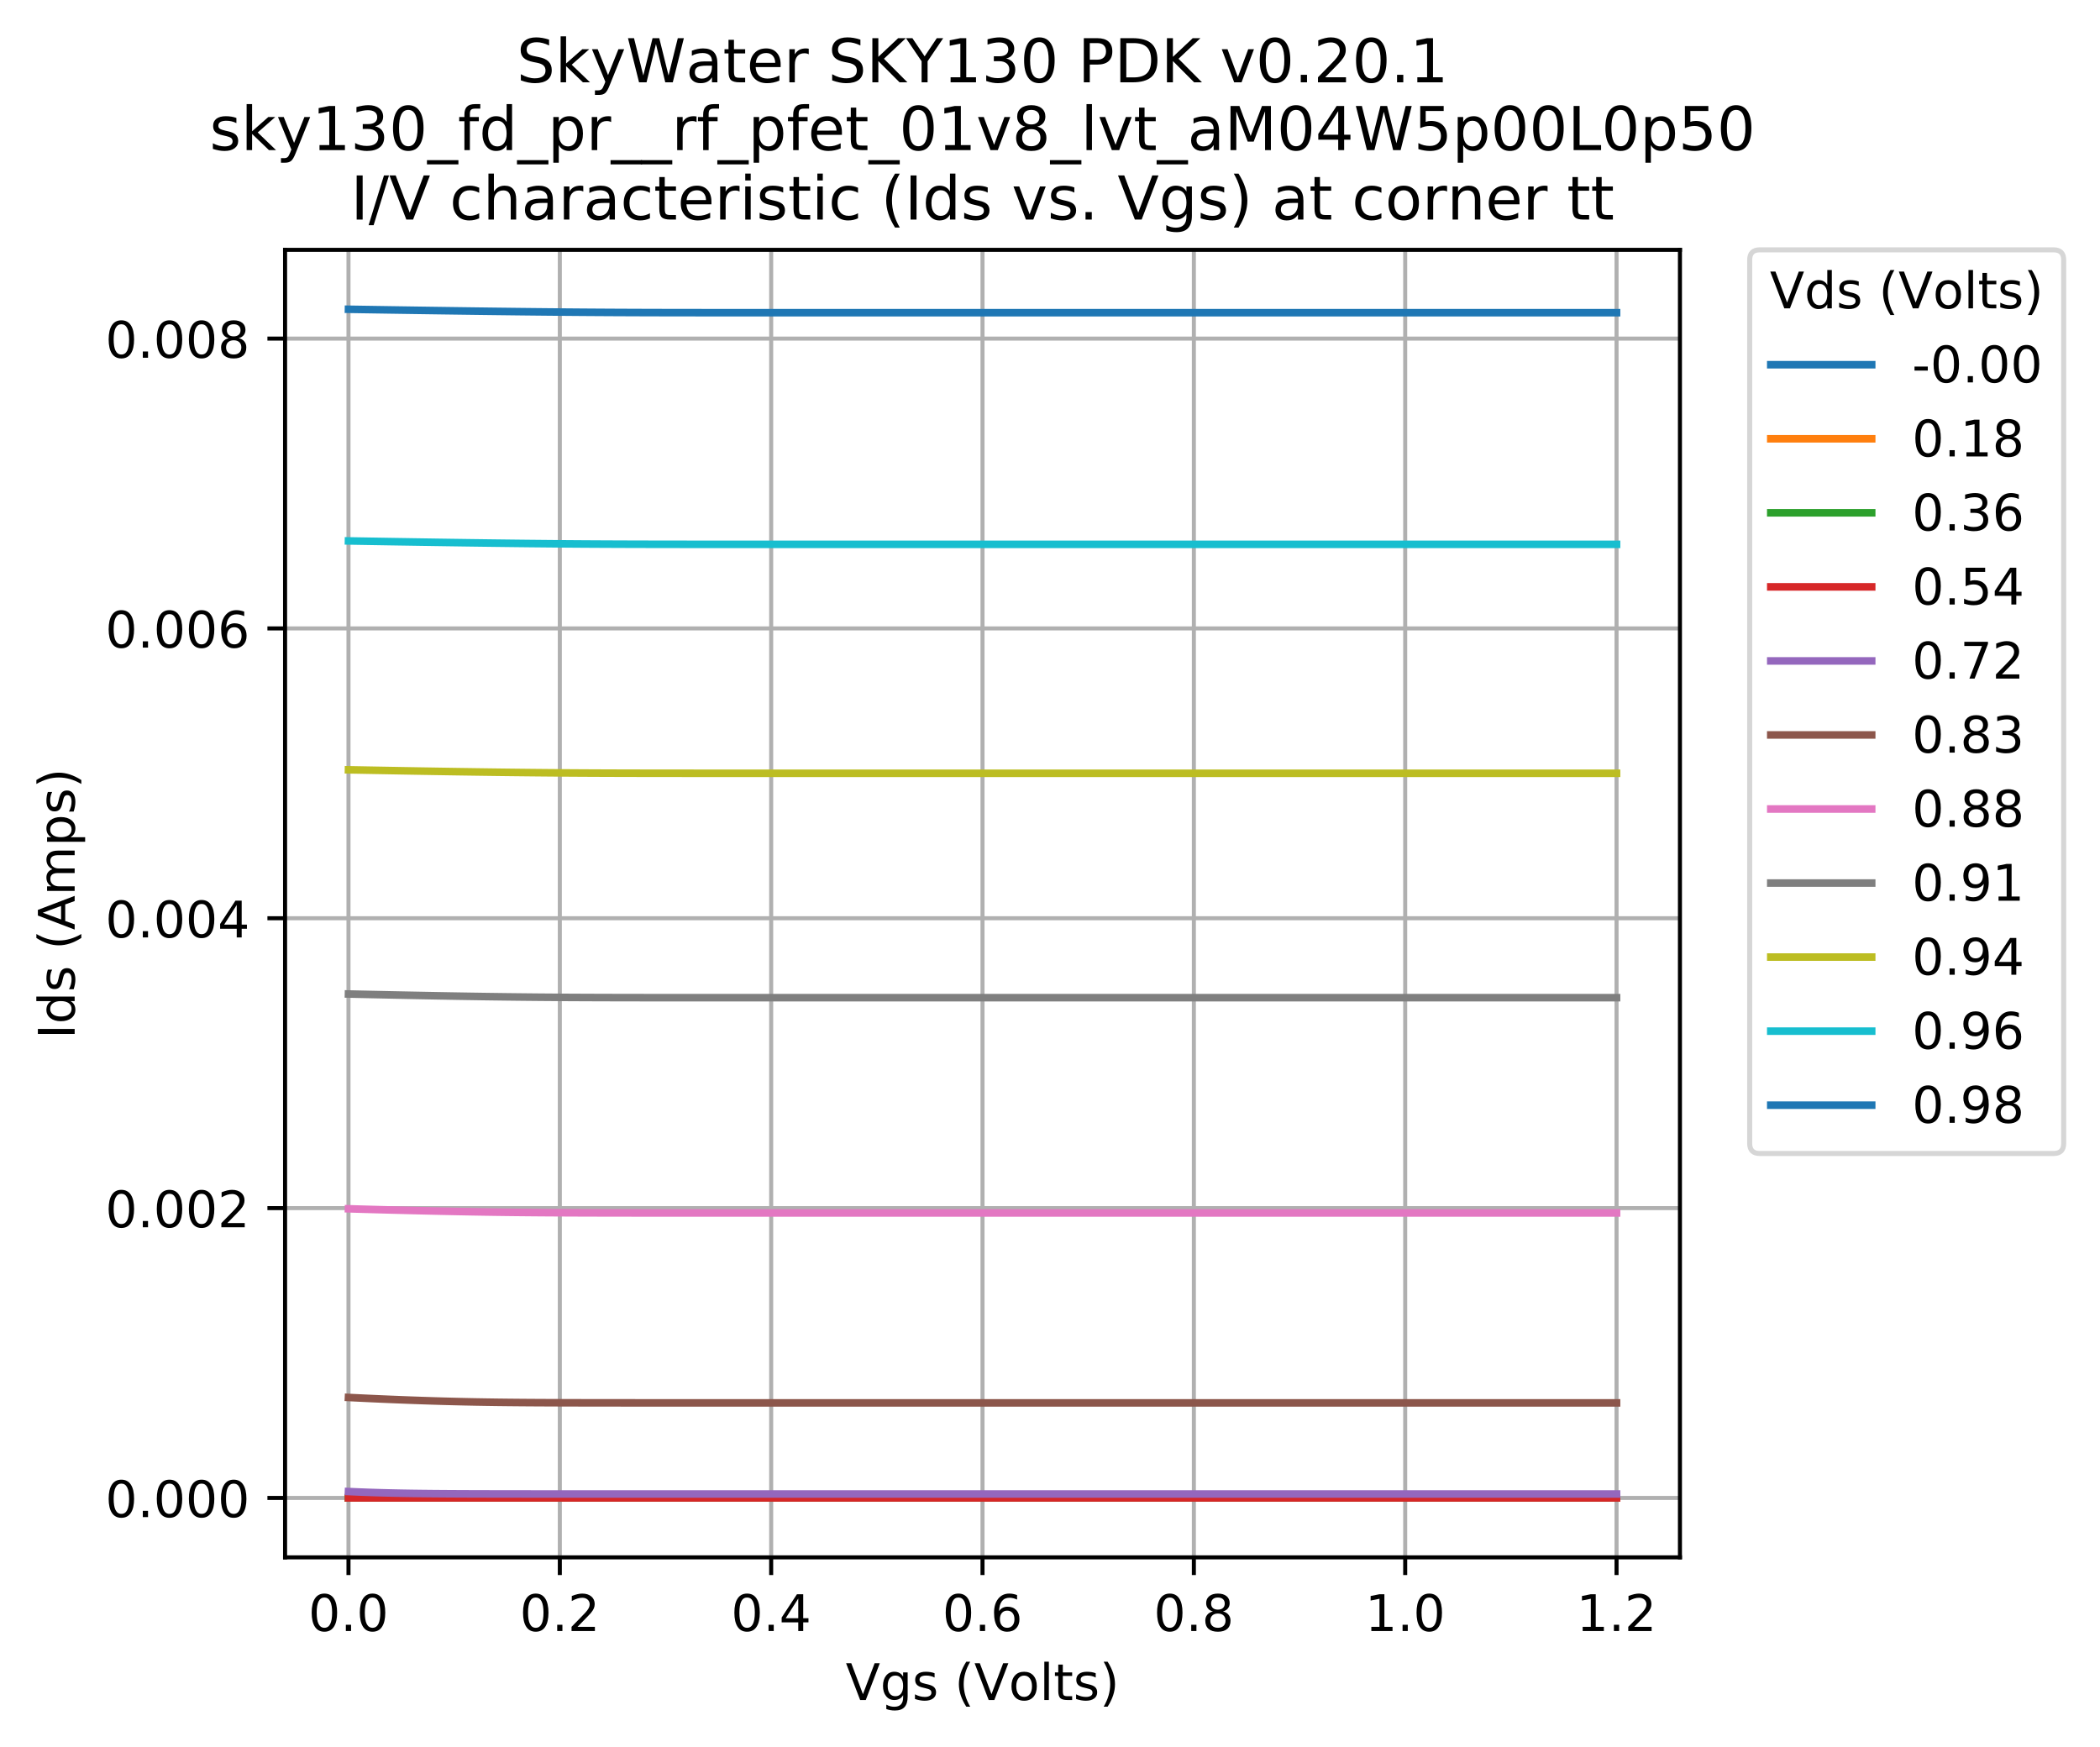 <svg xmlns="http://www.w3.org/2000/svg" xmlns:xlink="http://www.w3.org/1999/xlink" width="554.995" height="461.71" version="1.1" viewBox="0 0 416.246 346.283"><defs><style type="text/css">*{stroke-linecap:butt;stroke-linejoin:round}</style></defs><g id="figure_1"><g id="patch_1"><path d="M 0 346.283 L 416.246 346.283 L 416.246 0 L 0 0 z" style="fill:#fff"/></g><g id="axes_1"><g id="patch_2"><path d="M 56.506 308.727 L 332.986 308.727 L 332.986 49.527 L 56.506 49.527 z" style="fill:#fff"/></g><g id="matplotlib.axis_1"><g id="xtick_1"><g id="line2d_1"><path d="M 69.074 308.727 L 69.074 49.527" clip-path="url(#p96a3c583c5)" style="fill:none;stroke:#b0b0b0;stroke-linecap:square;stroke-width:.8"/></g><g id="line2d_2"><defs><path id="m089f0e76d1" d="M 0 0 L 0 3.5" style="stroke:#000;stroke-width:.8"/></defs><g><use style="stroke:#000;stroke-width:.8" x="69.074" y="308.727" xlink:href="#m089f0e76d1"/></g></g><g id="text_1"><defs><path id="DejaVuSans-48" d="M 31.781 66.406 Q 24.172 66.406 20.328 58.906 Q 16.5 51.422 16.5 36.375 Q 16.5 21.391 20.328 13.891 Q 24.172 6.391 31.781 6.391 Q 39.453 6.391 43.281 13.891 Q 47.125 21.391 47.125 36.375 Q 47.125 51.422 43.281 58.906 Q 39.453 66.406 31.781 66.406 z M 31.781 74.219 Q 44.047 74.219 50.516 64.516 Q 56.984 54.828 56.984 36.375 Q 56.984 17.969 50.516 8.266 Q 44.047 -1.422 31.781 -1.422 Q 19.531 -1.422 13.062 8.266 Q 6.594 17.969 6.594 36.375 Q 6.594 54.828 13.062 64.516 Q 19.531 74.219 31.781 74.219 z"/><path id="DejaVuSans-46" d="M 10.688 12.406 L 21 12.406 L 21 0 L 10.688 0 z"/></defs><g transform="translate(61.122 323.325)scale(0.1 -0.1)"><use xlink:href="#DejaVuSans-48"/><use x="63.623" xlink:href="#DejaVuSans-46"/><use x="95.41" xlink:href="#DejaVuSans-48"/></g></g></g><g id="xtick_2"><g id="line2d_3"><path d="M 110.964 308.727 L 110.964 49.527" clip-path="url(#p96a3c583c5)" style="fill:none;stroke:#b0b0b0;stroke-linecap:square;stroke-width:.8"/></g><g id="line2d_4"><g><use style="stroke:#000;stroke-width:.8" x="110.964" y="308.727" xlink:href="#m089f0e76d1"/></g></g><g id="text_2"><defs><path id="DejaVuSans-50" d="M 19.188 8.297 L 53.609 8.297 L 53.609 0 L 7.328 0 L 7.328 8.297 Q 12.938 14.109 22.625 23.891 Q 32.328 33.688 34.812 36.531 Q 39.547 41.844 41.422 45.531 Q 43.312 49.219 43.312 52.781 Q 43.312 58.594 39.234 62.25 Q 35.156 65.922 28.609 65.922 Q 23.969 65.922 18.812 64.312 Q 13.672 62.703 7.812 59.422 L 7.812 69.391 Q 13.766 71.781 18.938 73 Q 24.125 74.219 28.422 74.219 Q 39.75 74.219 46.484 68.547 Q 53.219 62.891 53.219 53.422 Q 53.219 48.922 51.531 44.891 Q 49.859 40.875 45.406 35.406 Q 44.188 33.984 37.641 27.219 Q 31.109 20.453 19.188 8.297 z"/></defs><g transform="translate(103.013 323.325)scale(0.1 -0.1)"><use xlink:href="#DejaVuSans-48"/><use x="63.623" xlink:href="#DejaVuSans-46"/><use x="95.41" xlink:href="#DejaVuSans-50"/></g></g></g><g id="xtick_3"><g id="line2d_5"><path d="M 152.855 308.727 L 152.855 49.527" clip-path="url(#p96a3c583c5)" style="fill:none;stroke:#b0b0b0;stroke-linecap:square;stroke-width:.8"/></g><g id="line2d_6"><g><use style="stroke:#000;stroke-width:.8" x="152.855" y="308.727" xlink:href="#m089f0e76d1"/></g></g><g id="text_3"><defs><path id="DejaVuSans-52" d="M 37.797 64.312 L 12.891 25.391 L 37.797 25.391 z M 35.203 72.906 L 47.609 72.906 L 47.609 25.391 L 58.016 25.391 L 58.016 17.188 L 47.609 17.188 L 47.609 0 L 37.797 0 L 37.797 17.188 L 4.891 17.188 L 4.891 26.703 z"/></defs><g transform="translate(144.904 323.325)scale(0.1 -0.1)"><use xlink:href="#DejaVuSans-48"/><use x="63.623" xlink:href="#DejaVuSans-46"/><use x="95.41" xlink:href="#DejaVuSans-52"/></g></g></g><g id="xtick_4"><g id="line2d_7"><path d="M 194.746 308.727 L 194.746 49.527" clip-path="url(#p96a3c583c5)" style="fill:none;stroke:#b0b0b0;stroke-linecap:square;stroke-width:.8"/></g><g id="line2d_8"><g><use style="stroke:#000;stroke-width:.8" x="194.746" y="308.727" xlink:href="#m089f0e76d1"/></g></g><g id="text_4"><defs><path id="DejaVuSans-54" d="M 33.016 40.375 Q 26.375 40.375 22.484 35.828 Q 18.609 31.297 18.609 23.391 Q 18.609 15.531 22.484 10.953 Q 26.375 6.391 33.016 6.391 Q 39.656 6.391 43.531 10.953 Q 47.406 15.531 47.406 23.391 Q 47.406 31.297 43.531 35.828 Q 39.656 40.375 33.016 40.375 z M 52.594 71.297 L 52.594 62.312 Q 48.875 64.062 45.094 64.984 Q 41.312 65.922 37.594 65.922 Q 27.828 65.922 22.672 59.328 Q 17.531 52.734 16.797 39.406 Q 19.672 43.656 24.016 45.922 Q 28.375 48.188 33.594 48.188 Q 44.578 48.188 50.953 41.516 Q 57.328 34.859 57.328 23.391 Q 57.328 12.156 50.688 5.359 Q 44.047 -1.422 33.016 -1.422 Q 20.359 -1.422 13.672 8.266 Q 6.984 17.969 6.984 36.375 Q 6.984 53.656 15.188 63.938 Q 23.391 74.219 37.203 74.219 Q 40.922 74.219 44.703 73.484 Q 48.484 72.75 52.594 71.297 z"/></defs><g transform="translate(186.795 323.325)scale(0.1 -0.1)"><use xlink:href="#DejaVuSans-48"/><use x="63.623" xlink:href="#DejaVuSans-46"/><use x="95.41" xlink:href="#DejaVuSans-54"/></g></g></g><g id="xtick_5"><g id="line2d_9"><path d="M 236.637 308.727 L 236.637 49.527" clip-path="url(#p96a3c583c5)" style="fill:none;stroke:#b0b0b0;stroke-linecap:square;stroke-width:.8"/></g><g id="line2d_10"><g><use style="stroke:#000;stroke-width:.8" x="236.637" y="308.727" xlink:href="#m089f0e76d1"/></g></g><g id="text_5"><defs><path id="DejaVuSans-56" d="M 31.781 34.625 Q 24.75 34.625 20.719 30.859 Q 16.703 27.094 16.703 20.516 Q 16.703 13.922 20.719 10.156 Q 24.75 6.391 31.781 6.391 Q 38.812 6.391 42.859 10.172 Q 46.922 13.969 46.922 20.516 Q 46.922 27.094 42.891 30.859 Q 38.875 34.625 31.781 34.625 z M 21.922 38.812 Q 15.578 40.375 12.031 44.719 Q 8.5 49.078 8.5 55.328 Q 8.5 64.062 14.719 69.141 Q 20.953 74.219 31.781 74.219 Q 42.672 74.219 48.875 69.141 Q 55.078 64.062 55.078 55.328 Q 55.078 49.078 51.531 44.719 Q 48 40.375 41.703 38.812 Q 48.828 37.156 52.797 32.312 Q 56.781 27.484 56.781 20.516 Q 56.781 9.906 50.312 4.234 Q 43.844 -1.422 31.781 -1.422 Q 19.734 -1.422 13.25 4.234 Q 6.781 9.906 6.781 20.516 Q 6.781 27.484 10.781 32.312 Q 14.797 37.156 21.922 38.812 z M 18.312 54.391 Q 18.312 48.734 21.844 45.562 Q 25.391 42.391 31.781 42.391 Q 38.141 42.391 41.719 45.562 Q 45.312 48.734 45.312 54.391 Q 45.312 60.062 41.719 63.234 Q 38.141 66.406 31.781 66.406 Q 25.391 66.406 21.844 63.234 Q 18.312 60.062 18.312 54.391 z"/></defs><g transform="translate(228.686 323.325)scale(0.1 -0.1)"><use xlink:href="#DejaVuSans-48"/><use x="63.623" xlink:href="#DejaVuSans-46"/><use x="95.41" xlink:href="#DejaVuSans-56"/></g></g></g><g id="xtick_6"><g id="line2d_11"><path d="M 278.528 308.727 L 278.528 49.527" clip-path="url(#p96a3c583c5)" style="fill:none;stroke:#b0b0b0;stroke-linecap:square;stroke-width:.8"/></g><g id="line2d_12"><g><use style="stroke:#000;stroke-width:.8" x="278.528" y="308.727" xlink:href="#m089f0e76d1"/></g></g><g id="text_6"><defs><path id="DejaVuSans-49" d="M 12.406 8.297 L 28.516 8.297 L 28.516 63.922 L 10.984 60.406 L 10.984 69.391 L 28.422 72.906 L 38.281 72.906 L 38.281 8.297 L 54.391 8.297 L 54.391 0 L 12.406 0 z"/></defs><g transform="translate(270.577 323.325)scale(0.1 -0.1)"><use xlink:href="#DejaVuSans-49"/><use x="63.623" xlink:href="#DejaVuSans-46"/><use x="95.41" xlink:href="#DejaVuSans-48"/></g></g></g><g id="xtick_7"><g id="line2d_13"><path d="M 320.419 308.727 L 320.419 49.527" clip-path="url(#p96a3c583c5)" style="fill:none;stroke:#b0b0b0;stroke-linecap:square;stroke-width:.8"/></g><g id="line2d_14"><g><use style="stroke:#000;stroke-width:.8" x="320.419" y="308.727" xlink:href="#m089f0e76d1"/></g></g><g id="text_7"><g transform="translate(312.467 323.325)scale(0.1 -0.1)"><use xlink:href="#DejaVuSans-49"/><use x="63.623" xlink:href="#DejaVuSans-46"/><use x="95.41" xlink:href="#DejaVuSans-50"/></g></g></g><g id="text_8"><defs><path id="DejaVuSans-86" d="M 28.609 0 L 0.781 72.906 L 11.078 72.906 L 34.188 11.531 L 57.328 72.906 L 67.578 72.906 L 39.797 0 z"/><path id="DejaVuSans-103" d="M 45.406 27.984 Q 45.406 37.75 41.375 43.109 Q 37.359 48.484 30.078 48.484 Q 22.859 48.484 18.828 43.109 Q 14.797 37.75 14.797 27.984 Q 14.797 18.266 18.828 12.891 Q 22.859 7.516 30.078 7.516 Q 37.359 7.516 41.375 12.891 Q 45.406 18.266 45.406 27.984 z M 54.391 6.781 Q 54.391 -7.172 48.188 -13.984 Q 42 -20.797 29.203 -20.797 Q 24.469 -20.797 20.266 -20.094 Q 16.062 -19.391 12.109 -17.922 L 12.109 -9.188 Q 16.062 -11.328 19.922 -12.344 Q 23.781 -13.375 27.781 -13.375 Q 36.625 -13.375 41.016 -8.766 Q 45.406 -4.156 45.406 5.172 L 45.406 9.625 Q 42.625 4.781 38.281 2.391 Q 33.938 0 27.875 0 Q 17.828 0 11.672 7.656 Q 5.516 15.328 5.516 27.984 Q 5.516 40.672 11.672 48.328 Q 17.828 56 27.875 56 Q 33.938 56 38.281 53.609 Q 42.625 51.219 45.406 46.391 L 45.406 54.688 L 54.391 54.688 z"/><path id="DejaVuSans-115" d="M 44.281 53.078 L 44.281 44.578 Q 40.484 46.531 36.375 47.5 Q 32.281 48.484 27.875 48.484 Q 21.188 48.484 17.844 46.438 Q 14.5 44.391 14.5 40.281 Q 14.5 37.156 16.891 35.375 Q 19.281 33.594 26.516 31.984 L 29.594 31.297 Q 39.156 29.25 43.188 25.516 Q 47.219 21.781 47.219 15.094 Q 47.219 7.469 41.188 3.016 Q 35.156 -1.422 24.609 -1.422 Q 20.219 -1.422 15.453 -0.562 Q 10.688 0.297 5.422 2 L 5.422 11.281 Q 10.406 8.688 15.234 7.391 Q 20.062 6.109 24.812 6.109 Q 31.156 6.109 34.562 8.281 Q 37.984 10.453 37.984 14.406 Q 37.984 18.062 35.516 20.016 Q 33.062 21.969 24.703 23.781 L 21.578 24.516 Q 13.234 26.266 9.516 29.906 Q 5.812 33.547 5.812 39.891 Q 5.812 47.609 11.281 51.797 Q 16.75 56 26.812 56 Q 31.781 56 36.172 55.266 Q 40.578 54.547 44.281 53.078 z"/><path id="DejaVuSans-32"/><path id="DejaVuSans-40" d="M 31 75.875 Q 24.469 64.656 21.281 53.656 Q 18.109 42.672 18.109 31.391 Q 18.109 20.125 21.312 9.062 Q 24.516 -2 31 -13.188 L 23.188 -13.188 Q 15.875 -1.703 12.234 9.375 Q 8.594 20.453 8.594 31.391 Q 8.594 42.281 12.203 53.312 Q 15.828 64.359 23.188 75.875 z"/><path id="DejaVuSans-111" d="M 30.609 48.391 Q 23.391 48.391 19.188 42.75 Q 14.984 37.109 14.984 27.297 Q 14.984 17.484 19.156 11.844 Q 23.344 6.203 30.609 6.203 Q 37.797 6.203 41.984 11.859 Q 46.188 17.531 46.188 27.297 Q 46.188 37.016 41.984 42.703 Q 37.797 48.391 30.609 48.391 z M 30.609 56 Q 42.328 56 49.016 48.375 Q 55.719 40.766 55.719 27.297 Q 55.719 13.875 49.016 6.219 Q 42.328 -1.422 30.609 -1.422 Q 18.844 -1.422 12.172 6.219 Q 5.516 13.875 5.516 27.297 Q 5.516 40.766 12.172 48.375 Q 18.844 56 30.609 56 z"/><path id="DejaVuSans-108" d="M 9.422 75.984 L 18.406 75.984 L 18.406 0 L 9.422 0 z"/><path id="DejaVuSans-116" d="M 18.312 70.219 L 18.312 54.688 L 36.812 54.688 L 36.812 47.703 L 18.312 47.703 L 18.312 18.016 Q 18.312 11.328 20.141 9.422 Q 21.969 7.516 27.594 7.516 L 36.812 7.516 L 36.812 0 L 27.594 0 Q 17.188 0 13.234 3.875 Q 9.281 7.766 9.281 18.016 L 9.281 47.703 L 2.688 47.703 L 2.688 54.688 L 9.281 54.688 L 9.281 70.219 z"/><path id="DejaVuSans-41" d="M 8.016 75.875 L 15.828 75.875 Q 23.141 64.359 26.781 53.312 Q 30.422 42.281 30.422 31.391 Q 30.422 20.453 26.781 9.375 Q 23.141 -1.703 15.828 -13.188 L 8.016 -13.188 Q 14.5 -2 17.703 9.062 Q 20.906 20.125 20.906 31.391 Q 20.906 42.672 17.703 53.656 Q 14.5 64.656 8.016 75.875 z"/></defs><g transform="translate(167.628 337.003)scale(0.1 -0.1)"><use xlink:href="#DejaVuSans-86"/><use x="68.408" xlink:href="#DejaVuSans-103"/><use x="131.885" xlink:href="#DejaVuSans-115"/><use x="183.984" xlink:href="#DejaVuSans-32"/><use x="215.771" xlink:href="#DejaVuSans-40"/><use x="254.785" xlink:href="#DejaVuSans-86"/><use x="323.084" xlink:href="#DejaVuSans-111"/><use x="384.266" xlink:href="#DejaVuSans-108"/><use x="412.049" xlink:href="#DejaVuSans-116"/><use x="451.258" xlink:href="#DejaVuSans-115"/><use x="503.357" xlink:href="#DejaVuSans-41"/></g></g></g><g id="matplotlib.axis_2"><g id="ytick_1"><g id="line2d_15"><path d="M 56.506 296.945 L 332.986 296.945" clip-path="url(#p96a3c583c5)" style="fill:none;stroke:#b0b0b0;stroke-linecap:square;stroke-width:.8"/></g><g id="line2d_16"><defs><path id="m8f2784f209" d="M 0 0 L -3.5 0" style="stroke:#000;stroke-width:.8"/></defs><g><use style="stroke:#000;stroke-width:.8" x="56.506" y="296.945" xlink:href="#m8f2784f209"/></g></g><g id="text_9"><g transform="translate(20.878 300.744)scale(0.1 -0.1)"><use xlink:href="#DejaVuSans-48"/><use x="63.623" xlink:href="#DejaVuSans-46"/><use x="95.41" xlink:href="#DejaVuSans-48"/><use x="159.033" xlink:href="#DejaVuSans-48"/><use x="222.656" xlink:href="#DejaVuSans-48"/></g></g></g><g id="ytick_2"><g id="line2d_17"><path d="M 56.506 239.488 L 332.986 239.488" clip-path="url(#p96a3c583c5)" style="fill:none;stroke:#b0b0b0;stroke-linecap:square;stroke-width:.8"/></g><g id="line2d_18"><g><use style="stroke:#000;stroke-width:.8" x="56.506" y="239.488" xlink:href="#m8f2784f209"/></g></g><g id="text_10"><g transform="translate(20.878 243.288)scale(0.1 -0.1)"><use xlink:href="#DejaVuSans-48"/><use x="63.623" xlink:href="#DejaVuSans-46"/><use x="95.41" xlink:href="#DejaVuSans-48"/><use x="159.033" xlink:href="#DejaVuSans-48"/><use x="222.656" xlink:href="#DejaVuSans-50"/></g></g></g><g id="ytick_3"><g id="line2d_19"><path d="M 56.506 182.032 L 332.986 182.032" clip-path="url(#p96a3c583c5)" style="fill:none;stroke:#b0b0b0;stroke-linecap:square;stroke-width:.8"/></g><g id="line2d_20"><g><use style="stroke:#000;stroke-width:.8" x="56.506" y="182.032" xlink:href="#m8f2784f209"/></g></g><g id="text_11"><g transform="translate(20.878 185.831)scale(0.1 -0.1)"><use xlink:href="#DejaVuSans-48"/><use x="63.623" xlink:href="#DejaVuSans-46"/><use x="95.41" xlink:href="#DejaVuSans-48"/><use x="159.033" xlink:href="#DejaVuSans-48"/><use x="222.656" xlink:href="#DejaVuSans-52"/></g></g></g><g id="ytick_4"><g id="line2d_21"><path d="M 56.506 124.576 L 332.986 124.576" clip-path="url(#p96a3c583c5)" style="fill:none;stroke:#b0b0b0;stroke-linecap:square;stroke-width:.8"/></g><g id="line2d_22"><g><use style="stroke:#000;stroke-width:.8" x="56.506" y="124.576" xlink:href="#m8f2784f209"/></g></g><g id="text_12"><g transform="translate(20.878 128.375)scale(0.1 -0.1)"><use xlink:href="#DejaVuSans-48"/><use x="63.623" xlink:href="#DejaVuSans-46"/><use x="95.41" xlink:href="#DejaVuSans-48"/><use x="159.033" xlink:href="#DejaVuSans-48"/><use x="222.656" xlink:href="#DejaVuSans-54"/></g></g></g><g id="ytick_5"><g id="line2d_23"><path d="M 56.506 67.119 L 332.986 67.119" clip-path="url(#p96a3c583c5)" style="fill:none;stroke:#b0b0b0;stroke-linecap:square;stroke-width:.8"/></g><g id="line2d_24"><g><use style="stroke:#000;stroke-width:.8" x="56.506" y="67.119" xlink:href="#m8f2784f209"/></g></g><g id="text_13"><g transform="translate(20.878 70.918)scale(0.1 -0.1)"><use xlink:href="#DejaVuSans-48"/><use x="63.623" xlink:href="#DejaVuSans-46"/><use x="95.41" xlink:href="#DejaVuSans-48"/><use x="159.033" xlink:href="#DejaVuSans-48"/><use x="222.656" xlink:href="#DejaVuSans-56"/></g></g></g><g id="text_14"><defs><path id="DejaVuSans-73" d="M 9.812 72.906 L 19.672 72.906 L 19.672 0 L 9.812 0 z"/><path id="DejaVuSans-100" d="M 45.406 46.391 L 45.406 75.984 L 54.391 75.984 L 54.391 0 L 45.406 0 L 45.406 8.203 Q 42.578 3.328 38.25 0.953 Q 33.938 -1.422 27.875 -1.422 Q 17.969 -1.422 11.734 6.484 Q 5.516 14.406 5.516 27.297 Q 5.516 40.188 11.734 48.094 Q 17.969 56 27.875 56 Q 33.938 56 38.25 53.625 Q 42.578 51.266 45.406 46.391 z M 14.797 27.297 Q 14.797 17.391 18.875 11.75 Q 22.953 6.109 30.078 6.109 Q 37.203 6.109 41.297 11.75 Q 45.406 17.391 45.406 27.297 Q 45.406 37.203 41.297 42.844 Q 37.203 48.484 30.078 48.484 Q 22.953 48.484 18.875 42.844 Q 14.797 37.203 14.797 27.297 z"/><path id="DejaVuSans-65" d="M 34.188 63.188 L 20.797 26.906 L 47.609 26.906 z M 28.609 72.906 L 39.797 72.906 L 67.578 0 L 57.328 0 L 50.688 18.703 L 17.828 18.703 L 11.188 0 L 0.781 0 z"/><path id="DejaVuSans-109" d="M 52 44.188 Q 55.375 50.25 60.062 53.125 Q 64.75 56 71.094 56 Q 79.641 56 84.281 50.016 Q 88.922 44.047 88.922 33.016 L 88.922 0 L 79.891 0 L 79.891 32.719 Q 79.891 40.578 77.094 44.375 Q 74.312 48.188 68.609 48.188 Q 61.625 48.188 57.562 43.547 Q 53.516 38.922 53.516 30.906 L 53.516 0 L 44.484 0 L 44.484 32.719 Q 44.484 40.625 41.703 44.406 Q 38.922 48.188 33.109 48.188 Q 26.219 48.188 22.156 43.531 Q 18.109 38.875 18.109 30.906 L 18.109 0 L 9.078 0 L 9.078 54.688 L 18.109 54.688 L 18.109 46.188 Q 21.188 51.219 25.484 53.609 Q 29.781 56 35.688 56 Q 41.656 56 45.828 52.969 Q 50 49.953 52 44.188 z"/><path id="DejaVuSans-112" d="M 18.109 8.203 L 18.109 -20.797 L 9.078 -20.797 L 9.078 54.688 L 18.109 54.688 L 18.109 46.391 Q 20.953 51.266 25.266 53.625 Q 29.594 56 35.594 56 Q 45.562 56 51.781 48.094 Q 58.016 40.188 58.016 27.297 Q 58.016 14.406 51.781 6.484 Q 45.562 -1.422 35.594 -1.422 Q 29.594 -1.422 25.266 0.953 Q 20.953 3.328 18.109 8.203 z M 48.688 27.297 Q 48.688 37.203 44.609 42.844 Q 40.531 48.484 33.406 48.484 Q 26.266 48.484 22.188 42.844 Q 18.109 37.203 18.109 27.297 Q 18.109 17.391 22.188 11.75 Q 26.266 6.109 33.406 6.109 Q 40.531 6.109 44.609 11.75 Q 48.688 17.391 48.688 27.297 z"/></defs><g transform="translate(14.798 205.941)rotate(-90)scale(0.1 -0.1)"><use xlink:href="#DejaVuSans-73"/><use x="29.492" xlink:href="#DejaVuSans-100"/><use x="92.969" xlink:href="#DejaVuSans-115"/><use x="145.068" xlink:href="#DejaVuSans-32"/><use x="176.855" xlink:href="#DejaVuSans-40"/><use x="215.869" xlink:href="#DejaVuSans-65"/><use x="284.277" xlink:href="#DejaVuSans-109"/><use x="381.689" xlink:href="#DejaVuSans-112"/><use x="445.166" xlink:href="#DejaVuSans-115"/><use x="497.266" xlink:href="#DejaVuSans-41"/></g></g></g><g id="line2d_25"><path d="M 69.074 296.945 L 71.168 296.945 L 73.263 296.945 L 75.357 296.945 L 77.452 296.945 L 79.546 296.945 L 81.641 296.945 L 83.735 296.945 L 85.83 296.945 L 87.924 296.945 L 90.019 296.945 L 92.114 296.945 L 94.208 296.945 L 96.303 296.945 L 98.397 296.945 L 100.492 296.945 L 102.586 296.945 L 104.681 296.945 L 106.775 296.945 L 108.87 296.945 L 110.964 296.945 L 113.059 296.945 L 115.154 296.945 L 117.248 296.945 L 119.343 296.945 L 121.437 296.945 L 123.532 296.945 L 125.626 296.945 L 127.721 296.945 L 129.815 296.945 L 131.91 296.945 L 134.004 296.945 L 136.099 296.945 L 138.194 296.945 L 140.288 296.945 L 142.383 296.945 L 144.477 296.945 L 146.572 296.945 L 148.666 296.945 L 150.761 296.945 L 152.855 296.945 L 154.95 296.945 L 157.044 296.945 L 159.139 296.945 L 161.234 296.945 L 163.328 296.945 L 165.423 296.945 L 167.517 296.945 L 169.612 296.945 L 171.706 296.945 L 173.801 296.945 L 175.895 296.945 L 177.99 296.945 L 180.084 296.945 L 182.179 296.945 L 184.274 296.945 L 186.368 296.945 L 188.463 296.945 L 190.557 296.945 L 192.652 296.945 L 194.746 296.945 L 196.841 296.945 L 198.935 296.945 L 201.03 296.945 L 203.124 296.945 L 205.219 296.945 L 207.314 296.945 L 209.408 296.945 L 211.503 296.945 L 213.597 296.945 L 215.692 296.945 L 217.786 296.945 L 219.881 296.945 L 221.975 296.945 L 224.07 296.945 L 226.164 296.945 L 228.259 296.945 L 230.354 296.945 L 232.448 296.945 L 234.543 296.945 L 236.637 296.945 L 238.732 296.945 L 240.826 296.945 L 242.921 296.945 L 245.015 296.945 L 247.11 296.945 L 249.204 296.945 L 251.299 296.945 L 253.394 296.945 L 255.488 296.945 L 257.583 296.945 L 259.677 296.945 L 261.772 296.945 L 263.866 296.945 L 265.961 296.945 L 268.055 296.945 L 270.15 296.945 L 272.244 296.945 L 274.339 296.945 L 276.434 296.945 L 278.528 296.945 L 280.623 296.945 L 282.717 296.945 L 284.812 296.945 L 286.906 296.945 L 289.001 296.945 L 291.095 296.945 L 293.19 296.945 L 295.284 296.945 L 297.379 296.945 L 299.474 296.945 L 301.568 296.945 L 303.663 296.945 L 305.757 296.945 L 307.852 296.945 L 309.946 296.945 L 312.041 296.945 L 314.135 296.945 L 316.23 296.945 L 318.324 296.945 L 320.419 296.945" clip-path="url(#p96a3c583c5)" style="fill:none;stroke:#1f77b4;stroke-linecap:square;stroke-width:1.5"/></g><g id="line2d_26"><path d="M 69.074 296.945 L 71.168 296.945 L 73.263 296.945 L 75.357 296.945 L 77.452 296.945 L 79.546 296.945 L 81.641 296.945 L 83.735 296.945 L 85.83 296.945 L 87.924 296.945 L 90.019 296.945 L 92.114 296.945 L 94.208 296.945 L 96.303 296.945 L 98.397 296.945 L 100.492 296.945 L 102.586 296.945 L 104.681 296.945 L 106.775 296.945 L 108.87 296.945 L 110.964 296.945 L 113.059 296.945 L 115.154 296.945 L 117.248 296.945 L 119.343 296.945 L 121.437 296.945 L 123.532 296.945 L 125.626 296.945 L 127.721 296.945 L 129.815 296.945 L 131.91 296.945 L 134.004 296.945 L 136.099 296.945 L 138.194 296.945 L 140.288 296.945 L 142.383 296.945 L 144.477 296.945 L 146.572 296.945 L 148.666 296.945 L 150.761 296.945 L 152.855 296.945 L 154.95 296.945 L 157.044 296.945 L 159.139 296.945 L 161.234 296.945 L 163.328 296.945 L 165.423 296.945 L 167.517 296.945 L 169.612 296.945 L 171.706 296.945 L 173.801 296.945 L 175.895 296.945 L 177.99 296.945 L 180.084 296.945 L 182.179 296.945 L 184.274 296.945 L 186.368 296.945 L 188.463 296.945 L 190.557 296.945 L 192.652 296.945 L 194.746 296.945 L 196.841 296.945 L 198.935 296.945 L 201.03 296.945 L 203.124 296.945 L 205.219 296.945 L 207.314 296.945 L 209.408 296.945 L 211.503 296.945 L 213.597 296.945 L 215.692 296.945 L 217.786 296.945 L 219.881 296.945 L 221.975 296.945 L 224.07 296.945 L 226.164 296.945 L 228.259 296.945 L 230.354 296.945 L 232.448 296.945 L 234.543 296.945 L 236.637 296.945 L 238.732 296.945 L 240.826 296.945 L 242.921 296.945 L 245.015 296.945 L 247.11 296.945 L 249.204 296.945 L 251.299 296.945 L 253.394 296.945 L 255.488 296.945 L 257.583 296.945 L 259.677 296.945 L 261.772 296.945 L 263.866 296.945 L 265.961 296.945 L 268.055 296.945 L 270.15 296.945 L 272.244 296.945 L 274.339 296.945 L 276.434 296.945 L 278.528 296.945 L 280.623 296.945 L 282.717 296.945 L 284.812 296.945 L 286.906 296.945 L 289.001 296.945 L 291.095 296.945 L 293.19 296.945 L 295.284 296.945 L 297.379 296.945 L 299.474 296.945 L 301.568 296.945 L 303.663 296.945 L 305.757 296.945 L 307.852 296.945 L 309.946 296.945 L 312.041 296.945 L 314.135 296.945 L 316.23 296.945 L 318.324 296.945 L 320.419 296.945" clip-path="url(#p96a3c583c5)" style="fill:none;stroke:#ff7f0e;stroke-linecap:square;stroke-width:1.5"/></g><g id="line2d_27"><path d="M 69.074 296.945 L 71.168 296.945 L 73.263 296.945 L 75.357 296.945 L 77.452 296.945 L 79.546 296.945 L 81.641 296.945 L 83.735 296.945 L 85.83 296.945 L 87.924 296.945 L 90.019 296.945 L 92.114 296.945 L 94.208 296.945 L 96.303 296.945 L 98.397 296.945 L 100.492 296.945 L 102.586 296.945 L 104.681 296.945 L 106.775 296.945 L 108.87 296.945 L 110.964 296.945 L 113.059 296.945 L 115.154 296.945 L 117.248 296.945 L 119.343 296.945 L 121.437 296.945 L 123.532 296.945 L 125.626 296.945 L 127.721 296.945 L 129.815 296.945 L 131.91 296.945 L 134.004 296.945 L 136.099 296.945 L 138.194 296.945 L 140.288 296.945 L 142.383 296.945 L 144.477 296.945 L 146.572 296.945 L 148.666 296.945 L 150.761 296.945 L 152.855 296.945 L 154.95 296.945 L 157.044 296.945 L 159.139 296.945 L 161.234 296.945 L 163.328 296.945 L 165.423 296.945 L 167.517 296.945 L 169.612 296.945 L 171.706 296.945 L 173.801 296.945 L 175.895 296.945 L 177.99 296.945 L 180.084 296.945 L 182.179 296.945 L 184.274 296.945 L 186.368 296.945 L 188.463 296.945 L 190.557 296.945 L 192.652 296.945 L 194.746 296.945 L 196.841 296.945 L 198.935 296.945 L 201.03 296.945 L 203.124 296.945 L 205.219 296.945 L 207.314 296.945 L 209.408 296.945 L 211.503 296.945 L 213.597 296.945 L 215.692 296.945 L 217.786 296.945 L 219.881 296.945 L 221.975 296.945 L 224.07 296.945 L 226.164 296.945 L 228.259 296.945 L 230.354 296.945 L 232.448 296.945 L 234.543 296.945 L 236.637 296.945 L 238.732 296.945 L 240.826 296.945 L 242.921 296.945 L 245.015 296.945 L 247.11 296.945 L 249.204 296.945 L 251.299 296.945 L 253.394 296.945 L 255.488 296.945 L 257.583 296.945 L 259.677 296.945 L 261.772 296.945 L 263.866 296.945 L 265.961 296.945 L 268.055 296.945 L 270.15 296.945 L 272.244 296.945 L 274.339 296.945 L 276.434 296.945 L 278.528 296.945 L 280.623 296.945 L 282.717 296.945 L 284.812 296.945 L 286.906 296.945 L 289.001 296.945 L 291.095 296.945 L 293.19 296.945 L 295.284 296.945 L 297.379 296.945 L 299.474 296.945 L 301.568 296.945 L 303.663 296.945 L 305.757 296.945 L 307.852 296.945 L 309.946 296.945 L 312.041 296.945 L 314.135 296.945 L 316.23 296.945 L 318.324 296.945 L 320.419 296.945" clip-path="url(#p96a3c583c5)" style="fill:none;stroke:#2ca02c;stroke-linecap:square;stroke-width:1.5"/></g><g id="line2d_28"><path d="M 69.074 296.935 L 71.168 296.936 L 73.263 296.937 L 75.357 296.937 L 77.452 296.938 L 79.546 296.938 L 81.641 296.939 L 83.735 296.939 L 85.83 296.939 L 87.924 296.939 L 90.019 296.939 L 92.114 296.939 L 94.208 296.939 L 96.303 296.94 L 98.397 296.94 L 100.492 296.94 L 102.586 296.94 L 104.681 296.94 L 106.775 296.94 L 108.87 296.94 L 110.964 296.94 L 113.059 296.94 L 115.154 296.94 L 117.248 296.94 L 119.343 296.94 L 121.437 296.94 L 123.532 296.94 L 125.626 296.94 L 127.721 296.94 L 129.815 296.94 L 131.91 296.94 L 134.004 296.94 L 136.099 296.94 L 138.194 296.94 L 140.288 296.94 L 142.383 296.94 L 144.477 296.94 L 146.572 296.94 L 148.666 296.94 L 150.761 296.94 L 152.855 296.94 L 154.95 296.94 L 157.044 296.94 L 159.139 296.94 L 161.234 296.94 L 163.328 296.94 L 165.423 296.94 L 167.517 296.94 L 169.612 296.94 L 171.706 296.94 L 173.801 296.94 L 175.895 296.94 L 177.99 296.94 L 180.084 296.94 L 182.179 296.94 L 184.274 296.94 L 186.368 296.94 L 188.463 296.94 L 190.557 296.94 L 192.652 296.94 L 194.746 296.94 L 196.841 296.94 L 198.935 296.94 L 201.03 296.94 L 203.124 296.94 L 205.219 296.94 L 207.314 296.94 L 209.408 296.94 L 211.503 296.94 L 213.597 296.94 L 215.692 296.94 L 217.786 296.94 L 219.881 296.94 L 221.975 296.94 L 224.07 296.94 L 226.164 296.94 L 228.259 296.94 L 230.354 296.94 L 232.448 296.94 L 234.543 296.94 L 236.637 296.94 L 238.732 296.94 L 240.826 296.94 L 242.921 296.94 L 245.015 296.94 L 247.11 296.94 L 249.204 296.94 L 251.299 296.94 L 253.394 296.94 L 255.488 296.94 L 257.583 296.94 L 259.677 296.94 L 261.772 296.94 L 263.866 296.94 L 265.961 296.94 L 268.055 296.94 L 270.15 296.94 L 272.244 296.94 L 274.339 296.94 L 276.434 296.94 L 278.528 296.94 L 280.623 296.94 L 282.717 296.94 L 284.812 296.94 L 286.906 296.94 L 289.001 296.94 L 291.095 296.94 L 293.19 296.94 L 295.284 296.94 L 297.379 296.94 L 299.474 296.94 L 301.568 296.94 L 303.663 296.94 L 305.757 296.94 L 307.852 296.94 L 309.946 296.94 L 312.041 296.94 L 314.135 296.94 L 316.23 296.94 L 318.324 296.94 L 320.419 296.94" clip-path="url(#p96a3c583c5)" style="fill:none;stroke:#d62728;stroke-linecap:square;stroke-width:1.5"/></g><g id="line2d_29"><path d="M 69.074 295.676 L 71.168 295.767 L 73.263 295.845 L 75.357 295.91 L 77.452 295.964 L 79.546 296.008 L 81.641 296.043 L 83.735 296.07 L 85.83 296.092 L 87.924 296.109 L 90.019 296.122 L 92.114 296.132 L 94.208 296.14 L 96.303 296.145 L 98.397 296.15 L 100.492 296.153 L 102.586 296.156 L 104.681 296.157 L 106.775 296.159 L 108.87 296.16 L 110.964 296.161 L 113.059 296.161 L 115.154 296.162 L 117.248 296.162 L 119.343 296.163 L 121.437 296.163 L 123.532 296.163 L 125.626 296.163 L 127.721 296.163 L 129.815 296.163 L 131.91 296.163 L 134.004 296.163 L 136.099 296.163 L 138.194 296.163 L 140.288 296.163 L 142.383 296.163 L 144.477 296.163 L 146.572 296.163 L 148.666 296.163 L 150.761 296.163 L 152.855 296.163 L 154.95 296.163 L 157.044 296.163 L 159.139 296.163 L 161.234 296.163 L 163.328 296.163 L 165.423 296.163 L 167.517 296.163 L 169.612 296.163 L 171.706 296.163 L 173.801 296.163 L 175.895 296.163 L 177.99 296.163 L 180.084 296.163 L 182.179 296.163 L 184.274 296.163 L 186.368 296.163 L 188.463 296.163 L 190.557 296.163 L 192.652 296.163 L 194.746 296.163 L 196.841 296.163 L 198.935 296.163 L 201.03 296.163 L 203.124 296.163 L 205.219 296.163 L 207.314 296.163 L 209.408 296.163 L 211.503 296.163 L 213.597 296.163 L 215.692 296.163 L 217.786 296.163 L 219.881 296.163 L 221.975 296.163 L 224.07 296.163 L 226.164 296.163 L 228.259 296.163 L 230.354 296.163 L 232.448 296.163 L 234.543 296.163 L 236.637 296.163 L 238.732 296.163 L 240.826 296.163 L 242.921 296.163 L 245.015 296.163 L 247.11 296.163 L 249.204 296.163 L 251.299 296.163 L 253.394 296.163 L 255.488 296.163 L 257.583 296.163 L 259.677 296.163 L 261.772 296.163 L 263.866 296.163 L 265.961 296.163 L 268.055 296.163 L 270.15 296.163 L 272.244 296.163 L 274.339 296.163 L 276.434 296.163 L 278.528 296.163 L 280.623 296.163 L 282.717 296.163 L 284.812 296.163 L 286.906 296.163 L 289.001 296.163 L 291.095 296.163 L 293.19 296.163 L 295.284 296.163 L 297.379 296.163 L 299.474 296.163 L 301.568 296.163 L 303.663 296.163 L 305.757 296.163 L 307.852 296.163 L 309.946 296.163 L 312.041 296.163 L 314.135 296.163 L 316.23 296.163 L 318.324 296.163 L 320.419 296.163" clip-path="url(#p96a3c583c5)" style="fill:none;stroke:#9467bd;stroke-linecap:square;stroke-width:1.5"/></g><g id="line2d_30"><path d="M 69.074 277.025 L 71.168 277.127 L 73.263 277.225 L 75.357 277.319 L 77.452 277.407 L 79.546 277.491 L 81.641 277.57 L 83.735 277.643 L 85.83 277.71 L 87.924 277.772 L 90.019 277.826 L 92.114 277.875 L 94.208 277.917 L 96.303 277.952 L 98.397 277.983 L 100.492 278.008 L 102.586 278.028 L 104.681 278.045 L 106.775 278.058 L 108.87 278.068 L 110.964 278.076 L 113.059 278.082 L 115.154 278.087 L 117.248 278.09 L 119.343 278.093 L 121.437 278.095 L 123.532 278.097 L 125.626 278.098 L 127.721 278.099 L 129.815 278.1 L 131.91 278.1 L 134.004 278.101 L 136.099 278.101 L 138.194 278.101 L 140.288 278.101 L 142.383 278.101 L 144.477 278.101 L 146.572 278.101 L 148.666 278.102 L 150.761 278.102 L 152.855 278.102 L 154.95 278.102 L 157.044 278.102 L 159.139 278.102 L 161.234 278.102 L 163.328 278.102 L 165.423 278.102 L 167.517 278.102 L 169.612 278.102 L 171.706 278.102 L 173.801 278.102 L 175.895 278.102 L 177.99 278.102 L 180.084 278.102 L 182.179 278.102 L 184.274 278.102 L 186.368 278.102 L 188.463 278.102 L 190.557 278.102 L 192.652 278.102 L 194.746 278.102 L 196.841 278.102 L 198.935 278.102 L 201.03 278.102 L 203.124 278.102 L 205.219 278.102 L 207.314 278.102 L 209.408 278.102 L 211.503 278.102 L 213.597 278.102 L 215.692 278.102 L 217.786 278.102 L 219.881 278.102 L 221.975 278.102 L 224.07 278.102 L 226.164 278.102 L 228.259 278.102 L 230.354 278.102 L 232.448 278.102 L 234.543 278.102 L 236.637 278.102 L 238.732 278.102 L 240.826 278.102 L 242.921 278.102 L 245.015 278.102 L 247.11 278.102 L 249.204 278.102 L 251.299 278.102 L 253.394 278.102 L 255.488 278.102 L 257.583 278.102 L 259.677 278.102 L 261.772 278.102 L 263.866 278.102 L 265.961 278.102 L 268.055 278.102 L 270.15 278.102 L 272.244 278.102 L 274.339 278.102 L 276.434 278.102 L 278.528 278.102 L 280.623 278.102 L 282.717 278.102 L 284.812 278.102 L 286.906 278.102 L 289.001 278.102 L 291.095 278.102 L 293.19 278.102 L 295.284 278.102 L 297.379 278.102 L 299.474 278.102 L 301.568 278.102 L 303.663 278.102 L 305.757 278.102 L 307.852 278.102 L 309.946 278.102 L 312.041 278.102 L 314.135 278.102 L 316.23 278.102 L 318.324 278.102 L 320.419 278.102" clip-path="url(#p96a3c583c5)" style="fill:none;stroke:#8c564b;stroke-linecap:square;stroke-width:1.5"/></g><g id="line2d_31"><path d="M 69.074 239.625 L 71.168 239.685 L 73.263 239.744 L 75.357 239.801 L 77.452 239.857 L 79.546 239.91 L 81.641 239.962 L 83.735 240.012 L 85.83 240.06 L 87.924 240.105 L 90.019 240.148 L 92.114 240.188 L 94.208 240.226 L 96.303 240.26 L 98.397 240.29 L 100.492 240.318 L 102.586 240.342 L 104.681 240.363 L 106.775 240.381 L 108.87 240.396 L 110.964 240.408 L 113.059 240.418 L 115.154 240.426 L 117.248 240.432 L 119.343 240.437 L 121.437 240.441 L 123.532 240.444 L 125.626 240.446 L 127.721 240.448 L 129.815 240.449 L 131.91 240.45 L 134.004 240.451 L 136.099 240.451 L 138.194 240.452 L 140.288 240.452 L 142.383 240.452 L 144.477 240.453 L 146.572 240.453 L 148.666 240.453 L 150.761 240.453 L 152.855 240.453 L 154.95 240.453 L 157.044 240.453 L 159.139 240.453 L 161.234 240.453 L 163.328 240.453 L 165.423 240.453 L 167.517 240.453 L 169.612 240.453 L 171.706 240.453 L 173.801 240.453 L 175.895 240.453 L 177.99 240.453 L 180.084 240.453 L 182.179 240.453 L 184.274 240.453 L 186.368 240.453 L 188.463 240.453 L 190.557 240.453 L 192.652 240.453 L 194.746 240.453 L 196.841 240.453 L 198.935 240.453 L 201.03 240.453 L 203.124 240.453 L 205.219 240.453 L 207.314 240.453 L 209.408 240.453 L 211.503 240.453 L 213.597 240.453 L 215.692 240.453 L 217.786 240.453 L 219.881 240.453 L 221.975 240.453 L 224.07 240.453 L 226.164 240.453 L 228.259 240.453 L 230.354 240.453 L 232.448 240.453 L 234.543 240.453 L 236.637 240.453 L 238.732 240.453 L 240.826 240.453 L 242.921 240.453 L 245.015 240.453 L 247.11 240.453 L 249.204 240.453 L 251.299 240.453 L 253.394 240.453 L 255.488 240.453 L 257.583 240.453 L 259.677 240.453 L 261.772 240.453 L 263.866 240.453 L 265.961 240.453 L 268.055 240.453 L 270.15 240.453 L 272.244 240.453 L 274.339 240.453 L 276.434 240.453 L 278.528 240.453 L 280.623 240.453 L 282.717 240.453 L 284.812 240.453 L 286.906 240.453 L 289.001 240.453 L 291.095 240.453 L 293.19 240.453 L 295.284 240.453 L 297.379 240.453 L 299.474 240.453 L 301.568 240.453 L 303.663 240.453 L 305.757 240.453 L 307.852 240.453 L 309.946 240.453 L 312.041 240.453 L 314.135 240.453 L 316.23 240.453 L 318.324 240.453 L 320.419 240.453" clip-path="url(#p96a3c583c5)" style="fill:none;stroke:#e377c2;stroke-linecap:square;stroke-width:1.5"/></g><g id="line2d_32"><path d="M 69.074 197.047 L 71.168 197.093 L 73.263 197.137 L 75.357 197.181 L 77.452 197.224 L 79.546 197.266 L 81.641 197.307 L 83.735 197.347 L 85.83 197.386 L 87.924 197.423 L 90.019 197.46 L 92.114 197.494 L 94.208 197.527 L 96.303 197.558 L 98.397 197.586 L 100.492 197.613 L 102.586 197.638 L 104.681 197.66 L 106.775 197.68 L 108.87 197.697 L 110.964 197.712 L 113.059 197.725 L 115.154 197.735 L 117.248 197.744 L 119.343 197.751 L 121.437 197.757 L 123.532 197.761 L 125.626 197.765 L 127.721 197.768 L 129.815 197.77 L 131.91 197.771 L 134.004 197.773 L 136.099 197.773 L 138.194 197.774 L 140.288 197.775 L 142.383 197.775 L 144.477 197.775 L 146.572 197.776 L 148.666 197.776 L 150.761 197.776 L 152.855 197.776 L 154.95 197.776 L 157.044 197.776 L 159.139 197.776 L 161.234 197.776 L 163.328 197.776 L 165.423 197.776 L 167.517 197.776 L 169.612 197.776 L 171.706 197.776 L 173.801 197.776 L 175.895 197.776 L 177.99 197.776 L 180.084 197.776 L 182.179 197.776 L 184.274 197.776 L 186.368 197.776 L 188.463 197.776 L 190.557 197.776 L 192.652 197.776 L 194.746 197.776 L 196.841 197.776 L 198.935 197.776 L 201.03 197.776 L 203.124 197.776 L 205.219 197.776 L 207.314 197.776 L 209.408 197.776 L 211.503 197.776 L 213.597 197.776 L 215.692 197.776 L 217.786 197.776 L 219.881 197.776 L 221.975 197.776 L 224.07 197.776 L 226.164 197.776 L 228.259 197.776 L 230.354 197.776 L 232.448 197.776 L 234.543 197.776 L 236.637 197.776 L 238.732 197.776 L 240.826 197.776 L 242.921 197.776 L 245.015 197.776 L 247.11 197.776 L 249.204 197.776 L 251.299 197.776 L 253.394 197.776 L 255.488 197.776 L 257.583 197.776 L 259.677 197.776 L 261.772 197.776 L 263.866 197.776 L 265.961 197.776 L 268.055 197.776 L 270.15 197.776 L 272.244 197.776 L 274.339 197.776 L 276.434 197.776 L 278.528 197.776 L 280.623 197.776 L 282.717 197.776 L 284.812 197.776 L 286.906 197.776 L 289.001 197.776 L 291.095 197.776 L 293.19 197.776 L 295.284 197.776 L 297.379 197.776 L 299.474 197.776 L 301.568 197.776 L 303.663 197.776 L 305.757 197.776 L 307.852 197.776 L 309.946 197.776 L 312.041 197.776 L 314.135 197.776 L 316.23 197.776 L 318.324 197.776 L 320.419 197.776" clip-path="url(#p96a3c583c5)" style="fill:none;stroke:#7f7f7f;stroke-linecap:square;stroke-width:1.5"/></g><g id="line2d_33"><path d="M 69.074 152.603 L 71.168 152.641 L 73.263 152.68 L 75.357 152.717 L 77.452 152.754 L 79.546 152.791 L 81.641 152.827 L 83.735 152.862 L 85.83 152.896 L 87.924 152.929 L 90.019 152.962 L 92.114 152.993 L 94.208 153.023 L 96.303 153.052 L 98.397 153.08 L 100.492 153.106 L 102.586 153.13 L 104.681 153.153 L 106.775 153.174 L 108.87 153.193 L 110.964 153.21 L 113.059 153.225 L 115.154 153.238 L 117.248 153.249 L 119.343 153.258 L 121.437 153.266 L 123.532 153.272 L 125.626 153.277 L 127.721 153.281 L 129.815 153.284 L 131.91 153.286 L 134.004 153.288 L 136.099 153.29 L 138.194 153.291 L 140.288 153.292 L 142.383 153.292 L 144.477 153.293 L 146.572 153.293 L 148.666 153.293 L 150.761 153.294 L 152.855 153.294 L 154.95 153.294 L 157.044 153.294 L 159.139 153.294 L 161.234 153.294 L 163.328 153.294 L 165.423 153.294 L 167.517 153.294 L 169.612 153.294 L 171.706 153.294 L 173.801 153.294 L 175.895 153.294 L 177.99 153.294 L 180.084 153.294 L 182.179 153.294 L 184.274 153.294 L 186.368 153.294 L 188.463 153.294 L 190.557 153.294 L 192.652 153.294 L 194.746 153.294 L 196.841 153.294 L 198.935 153.294 L 201.03 153.294 L 203.124 153.294 L 205.219 153.294 L 207.314 153.294 L 209.408 153.294 L 211.503 153.294 L 213.597 153.294 L 215.692 153.294 L 217.786 153.294 L 219.881 153.294 L 221.975 153.294 L 224.07 153.294 L 226.164 153.294 L 228.259 153.294 L 230.354 153.294 L 232.448 153.294 L 234.543 153.294 L 236.637 153.294 L 238.732 153.294 L 240.826 153.294 L 242.921 153.294 L 245.015 153.294 L 247.11 153.294 L 249.204 153.294 L 251.299 153.294 L 253.394 153.294 L 255.488 153.294 L 257.583 153.294 L 259.677 153.294 L 261.772 153.294 L 263.866 153.294 L 265.961 153.294 L 268.055 153.294 L 270.15 153.294 L 272.244 153.294 L 274.339 153.294 L 276.434 153.294 L 278.528 153.294 L 280.623 153.294 L 282.717 153.294 L 284.812 153.294 L 286.906 153.294 L 289.001 153.294 L 291.095 153.294 L 293.19 153.294 L 295.284 153.294 L 297.379 153.294 L 299.474 153.294 L 301.568 153.294 L 303.663 153.294 L 305.757 153.294 L 307.852 153.294 L 309.946 153.294 L 312.041 153.294 L 314.135 153.294 L 316.23 153.294 L 318.324 153.294 L 320.419 153.294" clip-path="url(#p96a3c583c5)" style="fill:none;stroke:#bcbd22;stroke-linecap:square;stroke-width:1.5"/></g><g id="line2d_34"><path d="M 69.074 107.23 L 71.168 107.265 L 73.263 107.3 L 75.357 107.334 L 77.452 107.368 L 79.546 107.401 L 81.641 107.433 L 83.735 107.466 L 85.83 107.497 L 87.924 107.528 L 90.019 107.558 L 92.114 107.588 L 94.208 107.617 L 96.303 107.644 L 98.397 107.671 L 100.492 107.696 L 102.586 107.721 L 104.681 107.744 L 106.775 107.765 L 108.87 107.786 L 110.964 107.804 L 113.059 107.821 L 115.154 107.836 L 117.248 107.849 L 119.343 107.86 L 121.437 107.87 L 123.532 107.878 L 125.626 107.885 L 127.721 107.89 L 129.815 107.895 L 131.91 107.898 L 134.004 107.901 L 136.099 107.903 L 138.194 107.905 L 140.288 107.906 L 142.383 107.907 L 144.477 107.908 L 146.572 107.908 L 148.666 107.909 L 150.761 107.909 L 152.855 107.909 L 154.95 107.909 L 157.044 107.91 L 159.139 107.91 L 161.234 107.91 L 163.328 107.91 L 165.423 107.91 L 167.517 107.91 L 169.612 107.91 L 171.706 107.91 L 173.801 107.91 L 175.895 107.91 L 177.99 107.91 L 180.084 107.91 L 182.179 107.91 L 184.274 107.91 L 186.368 107.91 L 188.463 107.91 L 190.557 107.91 L 192.652 107.91 L 194.746 107.91 L 196.841 107.91 L 198.935 107.91 L 201.03 107.91 L 203.124 107.91 L 205.219 107.91 L 207.314 107.91 L 209.408 107.91 L 211.503 107.91 L 213.597 107.91 L 215.692 107.91 L 217.786 107.91 L 219.881 107.91 L 221.975 107.91 L 224.07 107.91 L 226.164 107.91 L 228.259 107.91 L 230.354 107.91 L 232.448 107.91 L 234.543 107.91 L 236.637 107.91 L 238.732 107.91 L 240.826 107.91 L 242.921 107.91 L 245.015 107.91 L 247.11 107.91 L 249.204 107.91 L 251.299 107.91 L 253.394 107.91 L 255.488 107.91 L 257.583 107.91 L 259.677 107.91 L 261.772 107.91 L 263.866 107.91 L 265.961 107.91 L 268.055 107.91 L 270.15 107.91 L 272.244 107.91 L 274.339 107.91 L 276.434 107.91 L 278.528 107.91 L 280.623 107.91 L 282.717 107.91 L 284.812 107.91 L 286.906 107.91 L 289.001 107.91 L 291.095 107.91 L 293.19 107.91 L 295.284 107.91 L 297.379 107.91 L 299.474 107.91 L 301.568 107.91 L 303.663 107.91 L 305.757 107.91 L 307.852 107.91 L 309.946 107.91 L 312.041 107.91 L 314.135 107.91 L 316.23 107.91 L 318.324 107.91 L 320.419 107.91" clip-path="url(#p96a3c583c5)" style="fill:none;stroke:#17becf;stroke-linecap:square;stroke-width:1.5"/></g><g id="line2d_35"><path d="M 69.074 61.308 L 71.168 61.341 L 73.263 61.373 L 75.357 61.405 L 77.452 61.437 L 79.546 61.468 L 81.641 61.499 L 83.735 61.529 L 85.83 61.559 L 87.924 61.588 L 90.019 61.617 L 92.114 61.645 L 94.208 61.673 L 96.303 61.7 L 98.397 61.726 L 100.492 61.751 L 102.586 61.776 L 104.681 61.799 L 106.775 61.821 L 108.87 61.842 L 110.964 61.861 L 113.059 61.879 L 115.154 61.896 L 117.248 61.911 L 119.343 61.924 L 121.437 61.936 L 123.532 61.946 L 125.626 61.955 L 127.721 61.962 L 129.815 61.968 L 131.91 61.973 L 134.004 61.976 L 136.099 61.979 L 138.194 61.982 L 140.288 61.984 L 142.383 61.985 L 144.477 61.986 L 146.572 61.987 L 148.666 61.988 L 150.761 61.988 L 152.855 61.988 L 154.95 61.989 L 157.044 61.989 L 159.139 61.989 L 161.234 61.989 L 163.328 61.989 L 165.423 61.989 L 167.517 61.989 L 169.612 61.989 L 171.706 61.989 L 173.801 61.989 L 175.895 61.989 L 177.99 61.989 L 180.084 61.989 L 182.179 61.989 L 184.274 61.989 L 186.368 61.989 L 188.463 61.989 L 190.557 61.989 L 192.652 61.989 L 194.746 61.989 L 196.841 61.989 L 198.935 61.989 L 201.03 61.989 L 203.124 61.989 L 205.219 61.989 L 207.314 61.989 L 209.408 61.989 L 211.503 61.989 L 213.597 61.989 L 215.692 61.989 L 217.786 61.989 L 219.881 61.989 L 221.975 61.989 L 224.07 61.989 L 226.164 61.989 L 228.259 61.989 L 230.354 61.989 L 232.448 61.989 L 234.543 61.989 L 236.637 61.989 L 238.732 61.989 L 240.826 61.989 L 242.921 61.989 L 245.015 61.989 L 247.11 61.989 L 249.204 61.989 L 251.299 61.989 L 253.394 61.989 L 255.488 61.989 L 257.583 61.989 L 259.677 61.989 L 261.772 61.989 L 263.866 61.989 L 265.961 61.989 L 268.055 61.989 L 270.15 61.989 L 272.244 61.989 L 274.339 61.989 L 276.434 61.989 L 278.528 61.989 L 280.623 61.989 L 282.717 61.989 L 284.812 61.989 L 286.906 61.989 L 289.001 61.989 L 291.095 61.989 L 293.19 61.989 L 295.284 61.989 L 297.379 61.989 L 299.474 61.989 L 301.568 61.989 L 303.663 61.989 L 305.757 61.989 L 307.852 61.989 L 309.946 61.989 L 312.041 61.989 L 314.135 61.989 L 316.23 61.989 L 318.324 61.989 L 320.419 61.989" clip-path="url(#p96a3c583c5)" style="fill:none;stroke:#1f77b4;stroke-linecap:square;stroke-width:1.5"/></g><g id="patch_3"><path d="M 56.506 308.727 L 56.506 49.527" style="fill:none;stroke:#000;stroke-linecap:square;stroke-linejoin:miter;stroke-width:.8"/></g><g id="patch_4"><path d="M 332.986 308.727 L 332.986 49.527" style="fill:none;stroke:#000;stroke-linecap:square;stroke-linejoin:miter;stroke-width:.8"/></g><g id="patch_5"><path d="M 56.506 308.727 L 332.986 308.727" style="fill:none;stroke:#000;stroke-linecap:square;stroke-linejoin:miter;stroke-width:.8"/></g><g id="patch_6"><path d="M 56.506 49.527 L 332.986 49.527" style="fill:none;stroke:#000;stroke-linecap:square;stroke-linejoin:miter;stroke-width:.8"/></g><g id="text_15"><defs><path id="DejaVuSans-83" d="M 53.516 70.516 L 53.516 60.891 Q 47.906 63.578 42.922 64.891 Q 37.938 66.219 33.297 66.219 Q 25.25 66.219 20.875 63.094 Q 16.5 59.969 16.5 54.203 Q 16.5 49.359 19.406 46.891 Q 22.312 44.438 30.422 42.922 L 36.375 41.703 Q 47.406 39.594 52.656 34.297 Q 57.906 29 57.906 20.125 Q 57.906 9.516 50.797 4.047 Q 43.703 -1.422 29.984 -1.422 Q 24.812 -1.422 18.969 -0.25 Q 13.141 0.922 6.891 3.219 L 6.891 13.375 Q 12.891 10.016 18.656 8.297 Q 24.422 6.594 29.984 6.594 Q 38.422 6.594 43.016 9.906 Q 47.609 13.234 47.609 19.391 Q 47.609 24.75 44.312 27.781 Q 41.016 30.812 33.5 32.328 L 27.484 33.5 Q 16.453 35.688 11.516 40.375 Q 6.594 45.062 6.594 53.422 Q 6.594 63.094 13.406 68.656 Q 20.219 74.219 32.172 74.219 Q 37.312 74.219 42.625 73.281 Q 47.953 72.359 53.516 70.516 z"/><path id="DejaVuSans-107" d="M 9.078 75.984 L 18.109 75.984 L 18.109 31.109 L 44.922 54.688 L 56.391 54.688 L 27.391 29.109 L 57.625 0 L 45.906 0 L 18.109 26.703 L 18.109 0 L 9.078 0 z"/><path id="DejaVuSans-121" d="M 32.172 -5.078 Q 28.375 -14.844 24.75 -17.812 Q 21.141 -20.797 15.094 -20.797 L 7.906 -20.797 L 7.906 -13.281 L 13.188 -13.281 Q 16.891 -13.281 18.938 -11.516 Q 21 -9.766 23.484 -3.219 L 25.094 0.875 L 2.984 54.688 L 12.5 54.688 L 29.594 11.922 L 46.688 54.688 L 56.203 54.688 z"/><path id="DejaVuSans-87" d="M 3.328 72.906 L 13.281 72.906 L 28.609 11.281 L 43.891 72.906 L 54.984 72.906 L 70.312 11.281 L 85.594 72.906 L 95.609 72.906 L 77.297 0 L 64.891 0 L 49.516 63.281 L 33.984 0 L 21.578 0 z"/><path id="DejaVuSans-97" d="M 34.281 27.484 Q 23.391 27.484 19.188 25 Q 14.984 22.516 14.984 16.5 Q 14.984 11.719 18.141 8.906 Q 21.297 6.109 26.703 6.109 Q 34.188 6.109 38.703 11.406 Q 43.219 16.703 43.219 25.484 L 43.219 27.484 z M 52.203 31.203 L 52.203 0 L 43.219 0 L 43.219 8.297 Q 40.141 3.328 35.547 0.953 Q 30.953 -1.422 24.312 -1.422 Q 15.922 -1.422 10.953 3.297 Q 6 8.016 6 15.922 Q 6 25.141 12.172 29.828 Q 18.359 34.516 30.609 34.516 L 43.219 34.516 L 43.219 35.406 Q 43.219 41.609 39.141 45 Q 35.062 48.391 27.688 48.391 Q 23 48.391 18.547 47.266 Q 14.109 46.141 10.016 43.891 L 10.016 52.203 Q 14.938 54.109 19.578 55.047 Q 24.219 56 28.609 56 Q 40.484 56 46.344 49.844 Q 52.203 43.703 52.203 31.203 z"/><path id="DejaVuSans-101" d="M 56.203 29.594 L 56.203 25.203 L 14.891 25.203 Q 15.484 15.922 20.484 11.062 Q 25.484 6.203 34.422 6.203 Q 39.594 6.203 44.453 7.469 Q 49.312 8.734 54.109 11.281 L 54.109 2.781 Q 49.266 0.734 44.188 -0.344 Q 39.109 -1.422 33.891 -1.422 Q 20.797 -1.422 13.156 6.188 Q 5.516 13.812 5.516 26.812 Q 5.516 40.234 12.766 48.109 Q 20.016 56 32.328 56 Q 43.359 56 49.781 48.891 Q 56.203 41.797 56.203 29.594 z M 47.219 32.234 Q 47.125 39.594 43.094 43.984 Q 39.062 48.391 32.422 48.391 Q 24.906 48.391 20.391 44.141 Q 15.875 39.891 15.188 32.172 z"/><path id="DejaVuSans-114" d="M 41.109 46.297 Q 39.594 47.172 37.812 47.578 Q 36.031 48 33.891 48 Q 26.266 48 22.188 43.047 Q 18.109 38.094 18.109 28.812 L 18.109 0 L 9.078 0 L 9.078 54.688 L 18.109 54.688 L 18.109 46.188 Q 20.953 51.172 25.484 53.578 Q 30.031 56 36.531 56 Q 37.453 56 38.578 55.875 Q 39.703 55.766 41.062 55.516 z"/><path id="DejaVuSans-75" d="M 9.812 72.906 L 19.672 72.906 L 19.672 42.094 L 52.391 72.906 L 65.094 72.906 L 28.906 38.922 L 67.672 0 L 54.688 0 L 19.672 35.109 L 19.672 0 L 9.812 0 z"/><path id="DejaVuSans-89" d="M -0.203 72.906 L 10.406 72.906 L 30.609 42.922 L 50.688 72.906 L 61.281 72.906 L 35.5 34.719 L 35.5 0 L 25.594 0 L 25.594 34.719 z"/><path id="DejaVuSans-51" d="M 40.578 39.312 Q 47.656 37.797 51.625 33 Q 55.609 28.219 55.609 21.188 Q 55.609 10.406 48.188 4.484 Q 40.766 -1.422 27.094 -1.422 Q 22.516 -1.422 17.656 -0.516 Q 12.797 0.391 7.625 2.203 L 7.625 11.719 Q 11.719 9.328 16.594 8.109 Q 21.484 6.891 26.812 6.891 Q 36.078 6.891 40.938 10.547 Q 45.797 14.203 45.797 21.188 Q 45.797 27.641 41.281 31.266 Q 36.766 34.906 28.719 34.906 L 20.219 34.906 L 20.219 43.016 L 29.109 43.016 Q 36.375 43.016 40.234 45.922 Q 44.094 48.828 44.094 54.297 Q 44.094 59.906 40.109 62.906 Q 36.141 65.922 28.719 65.922 Q 24.656 65.922 20.016 65.031 Q 15.375 64.156 9.812 62.312 L 9.812 71.094 Q 15.438 72.656 20.344 73.438 Q 25.25 74.219 29.594 74.219 Q 40.828 74.219 47.359 69.109 Q 53.906 64.016 53.906 55.328 Q 53.906 49.266 50.438 45.094 Q 46.969 40.922 40.578 39.312 z"/><path id="DejaVuSans-80" d="M 19.672 64.797 L 19.672 37.406 L 32.078 37.406 Q 38.969 37.406 42.719 40.969 Q 46.484 44.531 46.484 51.125 Q 46.484 57.672 42.719 61.234 Q 38.969 64.797 32.078 64.797 z M 9.812 72.906 L 32.078 72.906 Q 44.344 72.906 50.609 67.359 Q 56.891 61.812 56.891 51.125 Q 56.891 40.328 50.609 34.812 Q 44.344 29.297 32.078 29.297 L 19.672 29.297 L 19.672 0 L 9.812 0 z"/><path id="DejaVuSans-68" d="M 19.672 64.797 L 19.672 8.109 L 31.594 8.109 Q 46.688 8.109 53.688 14.938 Q 60.688 21.781 60.688 36.531 Q 60.688 51.172 53.688 57.984 Q 46.688 64.797 31.594 64.797 z M 9.812 72.906 L 30.078 72.906 Q 51.266 72.906 61.172 64.094 Q 71.094 55.281 71.094 36.531 Q 71.094 17.672 61.125 8.828 Q 51.172 0 30.078 0 L 9.812 0 z"/><path id="DejaVuSans-118" d="M 2.984 54.688 L 12.5 54.688 L 29.594 8.797 L 46.688 54.688 L 56.203 54.688 L 35.688 0 L 23.484 0 z"/></defs><g transform="translate(102.414 16.318)scale(0.12 -0.12)"><use xlink:href="#DejaVuSans-83"/><use x="63.477" xlink:href="#DejaVuSans-107"/><use x="121.34" xlink:href="#DejaVuSans-121"/><use x="180.52" xlink:href="#DejaVuSans-87"/><use x="279.303" xlink:href="#DejaVuSans-97"/><use x="340.582" xlink:href="#DejaVuSans-116"/><use x="379.791" xlink:href="#DejaVuSans-101"/><use x="441.314" xlink:href="#DejaVuSans-114"/><use x="482.428" xlink:href="#DejaVuSans-32"/><use x="514.215" xlink:href="#DejaVuSans-83"/><use x="577.691" xlink:href="#DejaVuSans-75"/><use x="643.221" xlink:href="#DejaVuSans-89"/><use x="704.305" xlink:href="#DejaVuSans-49"/><use x="767.928" xlink:href="#DejaVuSans-51"/><use x="831.551" xlink:href="#DejaVuSans-48"/><use x="895.174" xlink:href="#DejaVuSans-32"/><use x="926.961" xlink:href="#DejaVuSans-80"/><use x="987.264" xlink:href="#DejaVuSans-68"/><use x="1064.266" xlink:href="#DejaVuSans-75"/><use x="1129.842" xlink:href="#DejaVuSans-32"/><use x="1161.629" xlink:href="#DejaVuSans-118"/><use x="1220.809" xlink:href="#DejaVuSans-48"/><use x="1284.432" xlink:href="#DejaVuSans-46"/><use x="1316.219" xlink:href="#DejaVuSans-50"/><use x="1379.842" xlink:href="#DejaVuSans-48"/><use x="1443.465" xlink:href="#DejaVuSans-46"/><use x="1475.252" xlink:href="#DejaVuSans-49"/></g><defs><path id="DejaVuSans-95" d="M 50.984 -16.609 L 50.984 -23.578 L -0.984 -23.578 L -0.984 -16.609 z"/><path id="DejaVuSans-102" d="M 37.109 75.984 L 37.109 68.5 L 28.516 68.5 Q 23.688 68.5 21.797 66.547 Q 19.922 64.594 19.922 59.516 L 19.922 54.688 L 34.719 54.688 L 34.719 47.703 L 19.922 47.703 L 19.922 0 L 10.891 0 L 10.891 47.703 L 2.297 47.703 L 2.297 54.688 L 10.891 54.688 L 10.891 58.5 Q 10.891 67.625 15.141 71.797 Q 19.391 75.984 28.609 75.984 z"/><path id="DejaVuSans-77" d="M 9.812 72.906 L 24.516 72.906 L 43.109 23.297 L 61.812 72.906 L 76.516 72.906 L 76.516 0 L 66.891 0 L 66.891 64.016 L 48.094 14.016 L 38.188 14.016 L 19.391 64.016 L 19.391 0 L 9.812 0 z"/><path id="DejaVuSans-53" d="M 10.797 72.906 L 49.516 72.906 L 49.516 64.594 L 19.828 64.594 L 19.828 46.734 Q 21.969 47.469 24.109 47.828 Q 26.266 48.188 28.422 48.188 Q 40.625 48.188 47.75 41.5 Q 54.891 34.812 54.891 23.391 Q 54.891 11.625 47.562 5.094 Q 40.234 -1.422 26.906 -1.422 Q 22.312 -1.422 17.547 -0.641 Q 12.797 0.141 7.719 1.703 L 7.719 11.625 Q 12.109 9.234 16.797 8.062 Q 21.484 6.891 26.703 6.891 Q 35.156 6.891 40.078 11.328 Q 45.016 15.766 45.016 23.391 Q 45.016 31 40.078 35.438 Q 35.156 39.891 26.703 39.891 Q 22.75 39.891 18.812 39.016 Q 14.891 38.141 10.797 36.281 z"/><path id="DejaVuSans-76" d="M 9.812 72.906 L 19.672 72.906 L 19.672 8.297 L 55.172 8.297 L 55.172 0 L 9.812 0 z"/></defs><g transform="translate(41.543 29.756)scale(0.12 -0.12)"><use xlink:href="#DejaVuSans-115"/><use x="52.1" xlink:href="#DejaVuSans-107"/><use x="109.963" xlink:href="#DejaVuSans-121"/><use x="169.143" xlink:href="#DejaVuSans-49"/><use x="232.766" xlink:href="#DejaVuSans-51"/><use x="296.389" xlink:href="#DejaVuSans-48"/><use x="360.012" xlink:href="#DejaVuSans-95"/><use x="410.012" xlink:href="#DejaVuSans-102"/><use x="445.217" xlink:href="#DejaVuSans-100"/><use x="508.693" xlink:href="#DejaVuSans-95"/><use x="558.693" xlink:href="#DejaVuSans-112"/><use x="622.17" xlink:href="#DejaVuSans-114"/><use x="663.283" xlink:href="#DejaVuSans-95"/><use x="713.283" xlink:href="#DejaVuSans-95"/><use x="763.283" xlink:href="#DejaVuSans-114"/><use x="804.396" xlink:href="#DejaVuSans-102"/><use x="839.602" xlink:href="#DejaVuSans-95"/><use x="889.602" xlink:href="#DejaVuSans-112"/><use x="953.078" xlink:href="#DejaVuSans-102"/><use x="988.283" xlink:href="#DejaVuSans-101"/><use x="1049.807" xlink:href="#DejaVuSans-116"/><use x="1089.016" xlink:href="#DejaVuSans-95"/><use x="1139.016" xlink:href="#DejaVuSans-48"/><use x="1202.639" xlink:href="#DejaVuSans-49"/><use x="1266.262" xlink:href="#DejaVuSans-118"/><use x="1325.441" xlink:href="#DejaVuSans-56"/><use x="1389.064" xlink:href="#DejaVuSans-95"/><use x="1439.064" xlink:href="#DejaVuSans-108"/><use x="1466.848" xlink:href="#DejaVuSans-118"/><use x="1526.027" xlink:href="#DejaVuSans-116"/><use x="1565.236" xlink:href="#DejaVuSans-95"/><use x="1615.236" xlink:href="#DejaVuSans-97"/><use x="1676.516" xlink:href="#DejaVuSans-77"/><use x="1762.795" xlink:href="#DejaVuSans-48"/><use x="1826.418" xlink:href="#DejaVuSans-52"/><use x="1890.041" xlink:href="#DejaVuSans-87"/><use x="1988.918" xlink:href="#DejaVuSans-53"/><use x="2052.541" xlink:href="#DejaVuSans-112"/><use x="2116.018" xlink:href="#DejaVuSans-48"/><use x="2179.641" xlink:href="#DejaVuSans-48"/><use x="2243.264" xlink:href="#DejaVuSans-76"/><use x="2298.977" xlink:href="#DejaVuSans-48"/><use x="2362.6" xlink:href="#DejaVuSans-112"/><use x="2426.076" xlink:href="#DejaVuSans-53"/><use x="2489.699" xlink:href="#DejaVuSans-48"/></g><defs><path id="DejaVuSans-47" d="M 25.391 72.906 L 33.688 72.906 L 8.297 -9.281 L 0 -9.281 z"/><path id="DejaVuSans-99" d="M 48.781 52.594 L 48.781 44.188 Q 44.969 46.297 41.141 47.344 Q 37.312 48.391 33.406 48.391 Q 24.656 48.391 19.812 42.844 Q 14.984 37.312 14.984 27.297 Q 14.984 17.281 19.812 11.734 Q 24.656 6.203 33.406 6.203 Q 37.312 6.203 41.141 7.25 Q 44.969 8.297 48.781 10.406 L 48.781 2.094 Q 45.016 0.344 40.984 -0.531 Q 36.969 -1.422 32.422 -1.422 Q 20.062 -1.422 12.781 6.344 Q 5.516 14.109 5.516 27.297 Q 5.516 40.672 12.859 48.328 Q 20.219 56 33.016 56 Q 37.156 56 41.109 55.141 Q 45.062 54.297 48.781 52.594 z"/><path id="DejaVuSans-104" d="M 54.891 33.016 L 54.891 0 L 45.906 0 L 45.906 32.719 Q 45.906 40.484 42.875 44.328 Q 39.844 48.188 33.797 48.188 Q 26.516 48.188 22.312 43.547 Q 18.109 38.922 18.109 30.906 L 18.109 0 L 9.078 0 L 9.078 75.984 L 18.109 75.984 L 18.109 46.188 Q 21.344 51.125 25.703 53.562 Q 30.078 56 35.797 56 Q 45.219 56 50.047 50.172 Q 54.891 44.344 54.891 33.016 z"/><path id="DejaVuSans-105" d="M 9.422 54.688 L 18.406 54.688 L 18.406 0 L 9.422 0 z M 9.422 75.984 L 18.406 75.984 L 18.406 64.594 L 9.422 64.594 z"/><path id="DejaVuSans-110" d="M 54.891 33.016 L 54.891 0 L 45.906 0 L 45.906 32.719 Q 45.906 40.484 42.875 44.328 Q 39.844 48.188 33.797 48.188 Q 26.516 48.188 22.312 43.547 Q 18.109 38.922 18.109 30.906 L 18.109 0 L 9.078 0 L 9.078 54.688 L 18.109 54.688 L 18.109 46.188 Q 21.344 51.125 25.703 53.562 Q 30.078 56 35.797 56 Q 45.219 56 50.047 50.172 Q 54.891 44.344 54.891 33.016 z"/></defs><g transform="translate(69.521 43.527)scale(0.12 -0.12)"><use xlink:href="#DejaVuSans-73"/><use x="29.492" xlink:href="#DejaVuSans-47"/><use x="63.184" xlink:href="#DejaVuSans-86"/><use x="131.592" xlink:href="#DejaVuSans-32"/><use x="163.379" xlink:href="#DejaVuSans-99"/><use x="218.359" xlink:href="#DejaVuSans-104"/><use x="281.738" xlink:href="#DejaVuSans-97"/><use x="343.018" xlink:href="#DejaVuSans-114"/><use x="384.131" xlink:href="#DejaVuSans-97"/><use x="445.41" xlink:href="#DejaVuSans-99"/><use x="500.391" xlink:href="#DejaVuSans-116"/><use x="539.6" xlink:href="#DejaVuSans-101"/><use x="601.123" xlink:href="#DejaVuSans-114"/><use x="642.236" xlink:href="#DejaVuSans-105"/><use x="670.02" xlink:href="#DejaVuSans-115"/><use x="722.119" xlink:href="#DejaVuSans-116"/><use x="761.328" xlink:href="#DejaVuSans-105"/><use x="789.111" xlink:href="#DejaVuSans-99"/><use x="844.092" xlink:href="#DejaVuSans-32"/><use x="875.879" xlink:href="#DejaVuSans-40"/><use x="914.893" xlink:href="#DejaVuSans-73"/><use x="944.385" xlink:href="#DejaVuSans-100"/><use x="1007.861" xlink:href="#DejaVuSans-115"/><use x="1059.961" xlink:href="#DejaVuSans-32"/><use x="1091.748" xlink:href="#DejaVuSans-118"/><use x="1150.928" xlink:href="#DejaVuSans-115"/><use x="1203.027" xlink:href="#DejaVuSans-46"/><use x="1234.814" xlink:href="#DejaVuSans-32"/><use x="1266.602" xlink:href="#DejaVuSans-86"/><use x="1335.01" xlink:href="#DejaVuSans-103"/><use x="1398.486" xlink:href="#DejaVuSans-115"/><use x="1450.586" xlink:href="#DejaVuSans-41"/><use x="1489.6" xlink:href="#DejaVuSans-32"/><use x="1521.387" xlink:href="#DejaVuSans-97"/><use x="1582.666" xlink:href="#DejaVuSans-116"/><use x="1621.875" xlink:href="#DejaVuSans-32"/><use x="1653.662" xlink:href="#DejaVuSans-99"/><use x="1708.643" xlink:href="#DejaVuSans-111"/><use x="1769.824" xlink:href="#DejaVuSans-114"/><use x="1810.922" xlink:href="#DejaVuSans-110"/><use x="1874.301" xlink:href="#DejaVuSans-101"/><use x="1935.824" xlink:href="#DejaVuSans-114"/><use x="1976.938" xlink:href="#DejaVuSans-32"/><use x="2008.725" xlink:href="#DejaVuSans-116"/><use x="2047.934" xlink:href="#DejaVuSans-116"/></g></g><g id="legend_1"><g id="patch_7"><path d="M 348.81 228.664 L 407.046 228.664 Q 409.046 228.664 409.046 226.664 L 409.046 51.527 Q 409.046 49.527 407.046 49.527 L 348.81 49.527 Q 346.81 49.527 346.81 51.527 L 346.81 226.664 Q 346.81 228.664 348.81 228.664 z" style="fill:#fff;opacity:.8;stroke:#ccc;stroke-linejoin:miter"/></g><g id="text_16"><g transform="translate(350.81 61.125)scale(0.1 -0.1)"><use xlink:href="#DejaVuSans-86"/><use x="68.408" xlink:href="#DejaVuSans-100"/><use x="131.885" xlink:href="#DejaVuSans-115"/><use x="183.984" xlink:href="#DejaVuSans-32"/><use x="215.771" xlink:href="#DejaVuSans-40"/><use x="254.785" xlink:href="#DejaVuSans-86"/><use x="323.084" xlink:href="#DejaVuSans-111"/><use x="384.266" xlink:href="#DejaVuSans-108"/><use x="412.049" xlink:href="#DejaVuSans-116"/><use x="451.258" xlink:href="#DejaVuSans-115"/><use x="503.357" xlink:href="#DejaVuSans-41"/></g></g><g id="line2d_36"><path d="M 350.991 72.303 L 370.991 72.303" style="fill:none;stroke:#1f77b4;stroke-linecap:square;stroke-width:1.5"/></g><g id="text_17"><defs><path id="DejaVuSans-45" d="M 4.891 31.391 L 31.203 31.391 L 31.203 23.391 L 4.891 23.391 z"/></defs><g transform="translate(378.991 75.803)scale(0.1 -0.1)"><use xlink:href="#DejaVuSans-45"/><use x="36.084" xlink:href="#DejaVuSans-48"/><use x="99.707" xlink:href="#DejaVuSans-46"/><use x="131.494" xlink:href="#DejaVuSans-48"/><use x="195.117" xlink:href="#DejaVuSans-48"/></g></g><g id="line2d_38"><path d="M 350.991 86.981 L 370.991 86.981" style="fill:none;stroke:#ff7f0e;stroke-linecap:square;stroke-width:1.5"/></g><g id="text_18"><g transform="translate(378.991 90.481)scale(0.1 -0.1)"><use xlink:href="#DejaVuSans-48"/><use x="63.623" xlink:href="#DejaVuSans-46"/><use x="95.41" xlink:href="#DejaVuSans-49"/><use x="159.033" xlink:href="#DejaVuSans-56"/></g></g><g id="line2d_40"><path d="M 350.991 101.659 L 370.991 101.659" style="fill:none;stroke:#2ca02c;stroke-linecap:square;stroke-width:1.5"/></g><g id="text_19"><g transform="translate(378.991 105.159)scale(0.1 -0.1)"><use xlink:href="#DejaVuSans-48"/><use x="63.623" xlink:href="#DejaVuSans-46"/><use x="95.41" xlink:href="#DejaVuSans-51"/><use x="159.033" xlink:href="#DejaVuSans-54"/></g></g><g id="line2d_42"><path d="M 350.991 116.338 L 370.991 116.338" style="fill:none;stroke:#d62728;stroke-linecap:square;stroke-width:1.5"/></g><g id="text_20"><g transform="translate(378.991 119.838)scale(0.1 -0.1)"><use xlink:href="#DejaVuSans-48"/><use x="63.623" xlink:href="#DejaVuSans-46"/><use x="95.41" xlink:href="#DejaVuSans-53"/><use x="159.033" xlink:href="#DejaVuSans-52"/></g></g><g id="line2d_44"><path d="M 350.991 131.016 L 370.991 131.016" style="fill:none;stroke:#9467bd;stroke-linecap:square;stroke-width:1.5"/></g><g id="text_21"><defs><path id="DejaVuSans-55" d="M 8.203 72.906 L 55.078 72.906 L 55.078 68.703 L 28.609 0 L 18.312 0 L 43.219 64.594 L 8.203 64.594 z"/></defs><g transform="translate(378.991 134.516)scale(0.1 -0.1)"><use xlink:href="#DejaVuSans-48"/><use x="63.623" xlink:href="#DejaVuSans-46"/><use x="95.41" xlink:href="#DejaVuSans-55"/><use x="159.033" xlink:href="#DejaVuSans-50"/></g></g><g id="line2d_46"><path d="M 350.991 145.694 L 370.991 145.694" style="fill:none;stroke:#8c564b;stroke-linecap:square;stroke-width:1.5"/></g><g id="text_22"><g transform="translate(378.991 149.194)scale(0.1 -0.1)"><use xlink:href="#DejaVuSans-48"/><use x="63.623" xlink:href="#DejaVuSans-46"/><use x="95.41" xlink:href="#DejaVuSans-56"/><use x="159.033" xlink:href="#DejaVuSans-51"/></g></g><g id="line2d_48"><path d="M 350.991 160.372 L 370.991 160.372" style="fill:none;stroke:#e377c2;stroke-linecap:square;stroke-width:1.5"/></g><g id="text_23"><g transform="translate(378.991 163.872)scale(0.1 -0.1)"><use xlink:href="#DejaVuSans-48"/><use x="63.623" xlink:href="#DejaVuSans-46"/><use x="95.41" xlink:href="#DejaVuSans-56"/><use x="159.033" xlink:href="#DejaVuSans-56"/></g></g><g id="line2d_50"><path d="M 350.991 175.05 L 370.991 175.05" style="fill:none;stroke:#7f7f7f;stroke-linecap:square;stroke-width:1.5"/></g><g id="text_24"><defs><path id="DejaVuSans-57" d="M 10.984 1.516 L 10.984 10.5 Q 14.703 8.734 18.5 7.812 Q 22.312 6.891 25.984 6.891 Q 35.75 6.891 40.891 13.453 Q 46.047 20.016 46.781 33.406 Q 43.953 29.203 39.594 26.953 Q 35.25 24.703 29.984 24.703 Q 19.047 24.703 12.672 31.312 Q 6.297 37.938 6.297 49.422 Q 6.297 60.641 12.938 67.422 Q 19.578 74.219 30.609 74.219 Q 43.266 74.219 49.922 64.516 Q 56.594 54.828 56.594 36.375 Q 56.594 19.141 48.406 8.859 Q 40.234 -1.422 26.422 -1.422 Q 22.703 -1.422 18.891 -0.688 Q 15.094 0.047 10.984 1.516 z M 30.609 32.422 Q 37.25 32.422 41.125 36.953 Q 45.016 41.5 45.016 49.422 Q 45.016 57.281 41.125 61.844 Q 37.25 66.406 30.609 66.406 Q 23.969 66.406 20.094 61.844 Q 16.219 57.281 16.219 49.422 Q 16.219 41.5 20.094 36.953 Q 23.969 32.422 30.609 32.422 z"/></defs><g transform="translate(378.991 178.55)scale(0.1 -0.1)"><use xlink:href="#DejaVuSans-48"/><use x="63.623" xlink:href="#DejaVuSans-46"/><use x="95.41" xlink:href="#DejaVuSans-57"/><use x="159.033" xlink:href="#DejaVuSans-49"/></g></g><g id="line2d_52"><path d="M 350.991 189.728 L 370.991 189.728" style="fill:none;stroke:#bcbd22;stroke-linecap:square;stroke-width:1.5"/></g><g id="text_25"><g transform="translate(378.991 193.228)scale(0.1 -0.1)"><use xlink:href="#DejaVuSans-48"/><use x="63.623" xlink:href="#DejaVuSans-46"/><use x="95.41" xlink:href="#DejaVuSans-57"/><use x="159.033" xlink:href="#DejaVuSans-52"/></g></g><g id="line2d_54"><path d="M 350.991 204.406 L 370.991 204.406" style="fill:none;stroke:#17becf;stroke-linecap:square;stroke-width:1.5"/></g><g id="text_26"><g transform="translate(378.991 207.906)scale(0.1 -0.1)"><use xlink:href="#DejaVuSans-48"/><use x="63.623" xlink:href="#DejaVuSans-46"/><use x="95.41" xlink:href="#DejaVuSans-57"/><use x="159.033" xlink:href="#DejaVuSans-54"/></g></g><g id="line2d_56"><path d="M 350.991 219.084 L 370.991 219.084" style="fill:none;stroke:#1f77b4;stroke-linecap:square;stroke-width:1.5"/></g><g id="text_27"><g transform="translate(378.991 222.584)scale(0.1 -0.1)"><use xlink:href="#DejaVuSans-48"/><use x="63.623" xlink:href="#DejaVuSans-46"/><use x="95.41" xlink:href="#DejaVuSans-57"/><use x="159.033" xlink:href="#DejaVuSans-56"/></g></g></g></g></g><defs><clipPath id="p96a3c583c5"><rect width="276.48" height="259.2" x="56.506" y="49.527"/></clipPath></defs></svg>
